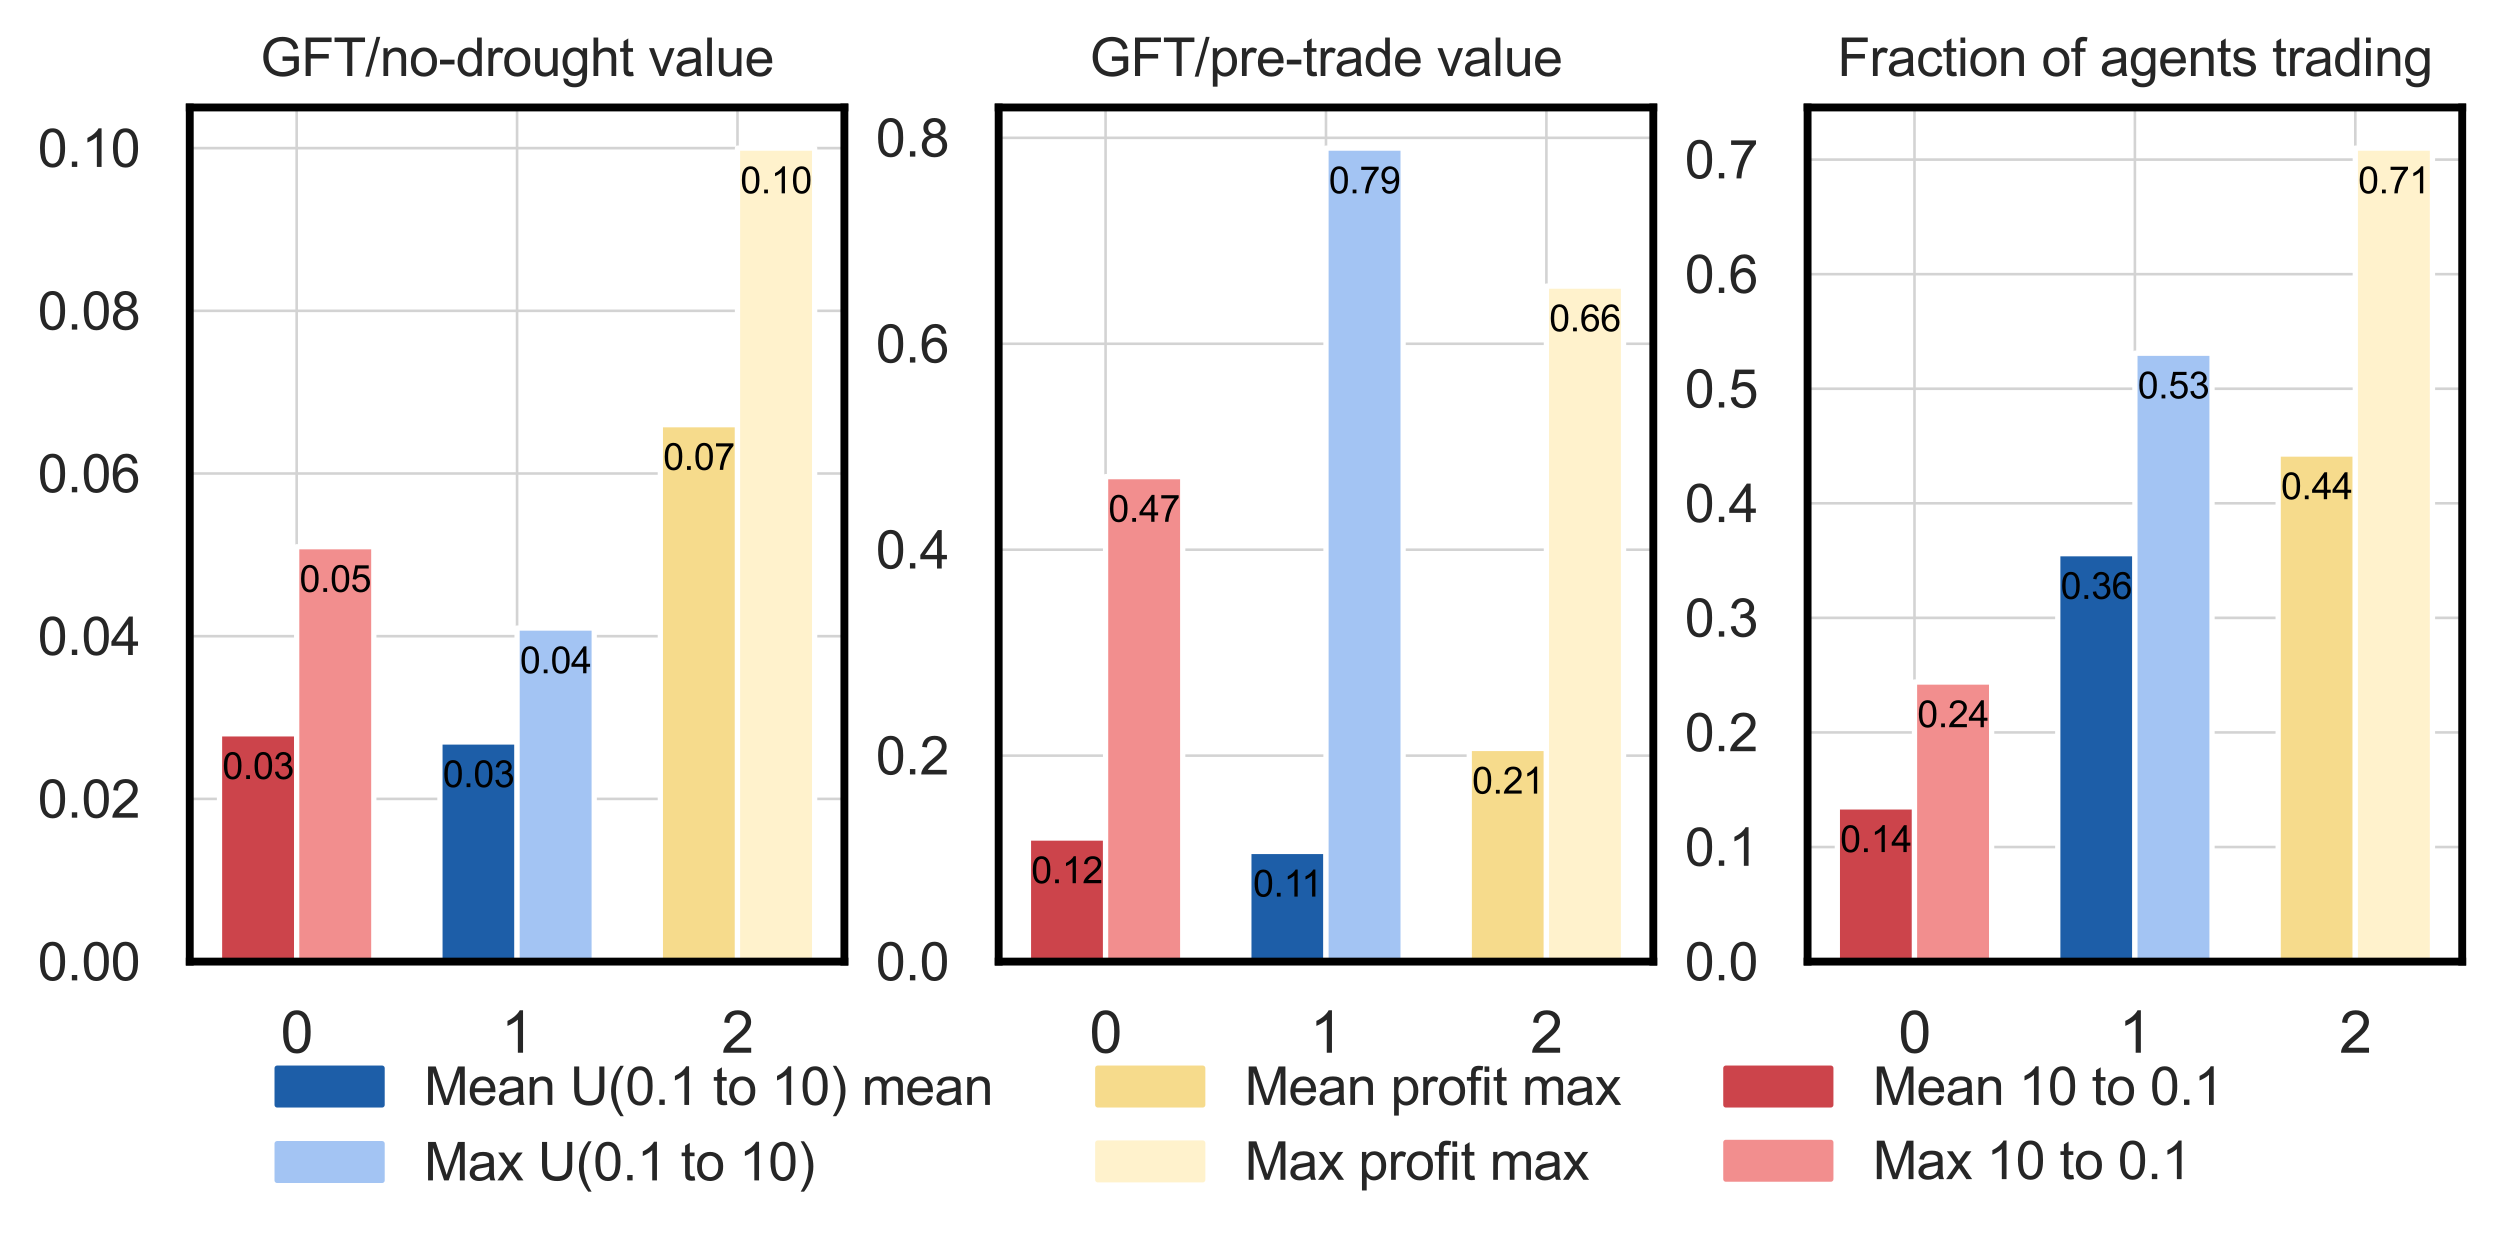 <?xml version="1.0" encoding="utf-8" standalone="no"?>
<!DOCTYPE svg PUBLIC "-//W3C//DTD SVG 1.1//EN"
  "http://www.w3.org/Graphics/SVG/1.1/DTD/svg11.dtd">
<svg xmlns:xlink="http://www.w3.org/1999/xlink" width="476.4pt" height="238.24pt" viewBox="0 0 476.4 238.24" xmlns="http://www.w3.org/2000/svg" version="1.1">
 <defs>
  <style type="text/css">*{stroke-linejoin: round; stroke-linecap: butt}</style>
 </defs>
 <g id="figure_1">
  <g id="patch_1">
   <path d="M 0 238.24 
L 476.4 238.24 
L 476.4 -0 
L 0 -0 
z
" style="fill: #ffffff"/>
  </g>
  <g id="axes_1">
   <g id="patch_2">
    <path d="M 36.161 183.24 
L 160.907 183.24 
L 160.907 20.48 
L 36.161 20.48 
z
" style="fill: #ffffff"/>
   </g>
   <g id="matplotlib.axis_1">
    <g id="xtick_1">
     <g id="line2d_1">
      <path d="M 56.532 183.24 
L 56.532 20.48 
" clip-path="url(#p76e7c0022a)" style="fill: none; stroke: #d3d3d3; stroke-width: 0.5; stroke-linecap: round"/>
     </g>
     <g id="text_1">
      <!-- 0 -->
      <g style="fill: #262626" transform="translate(53.473 200.613) scale(0.11 -0.11)">
       <defs>
        <path id="ArialMT-30" d="M 266 2259 
Q 266 3072 433 3567 
Q 600 4063 929 4331 
Q 1259 4600 1759 4600 
Q 2128 4600 2406 4451 
Q 2684 4303 2865 4023 
Q 3047 3744 3150 3342 
Q 3253 2941 3253 2259 
Q 3253 1453 3087 958 
Q 2922 463 2592 192 
Q 2263 -78 1759 -78 
Q 1097 -78 719 397 
Q 266 969 266 2259 
z
M 844 2259 
Q 844 1131 1108 757 
Q 1372 384 1759 384 
Q 2147 384 2411 759 
Q 2675 1134 2675 2259 
Q 2675 3391 2411 3762 
Q 2147 4134 1753 4134 
Q 1366 4134 1134 3806 
Q 844 3388 844 2259 
z
" transform="scale(0.016)"/>
       </defs>
       <use xlink:href="#ArialMT-30"/>
      </g>
     </g>
    </g>
    <g id="xtick_2">
     <g id="line2d_2">
      <path d="M 98.534 183.24 
L 98.534 20.48 
" clip-path="url(#p76e7c0022a)" style="fill: none; stroke: #d3d3d3; stroke-width: 0.5; stroke-linecap: round"/>
     </g>
     <g id="text_2">
      <!-- 1 -->
      <g style="fill: #262626" transform="translate(95.475 200.613) scale(0.11 -0.11)">
       <defs>
        <path id="ArialMT-31" d="M 2384 0 
L 1822 0 
L 1822 3584 
Q 1619 3391 1289 3197 
Q 959 3003 697 2906 
L 697 3450 
Q 1169 3672 1522 3987 
Q 1875 4303 2022 4600 
L 2384 4600 
L 2384 0 
z
" transform="scale(0.016)"/>
       </defs>
       <use xlink:href="#ArialMT-31"/>
      </g>
     </g>
    </g>
    <g id="xtick_3">
     <g id="line2d_3">
      <path d="M 140.536 183.24 
L 140.536 20.48 
" clip-path="url(#p76e7c0022a)" style="fill: none; stroke: #d3d3d3; stroke-width: 0.5; stroke-linecap: round"/>
     </g>
     <g id="text_3">
      <!-- 2 -->
      <g style="fill: #262626" transform="translate(137.477 200.613) scale(0.11 -0.11)">
       <defs>
        <path id="ArialMT-32" d="M 3222 541 
L 3222 0 
L 194 0 
Q 188 203 259 391 
Q 375 700 629 1000 
Q 884 1300 1366 1694 
Q 2113 2306 2375 2664 
Q 2638 3022 2638 3341 
Q 2638 3675 2398 3904 
Q 2159 4134 1775 4134 
Q 1369 4134 1125 3890 
Q 881 3647 878 3216 
L 300 3275 
Q 359 3922 746 4261 
Q 1134 4600 1788 4600 
Q 2447 4600 2831 4234 
Q 3216 3869 3216 3328 
Q 3216 3053 3103 2787 
Q 2991 2522 2730 2228 
Q 2469 1934 1863 1422 
Q 1356 997 1212 845 
Q 1069 694 975 541 
L 3222 541 
z
" transform="scale(0.016)"/>
       </defs>
       <use xlink:href="#ArialMT-32"/>
      </g>
     </g>
    </g>
   </g>
   <g id="matplotlib.axis_2">
    <g id="ytick_1">
     <g id="line2d_4">
      <path d="M 36.161 183.24 
L 160.907 183.24 
" clip-path="url(#p76e7c0022a)" style="fill: none; stroke: #d3d3d3; stroke-width: 0.5; stroke-linecap: round"/>
     </g>
     <g id="text_4">
      <!-- 0.00 -->
      <g style="fill: #262626" transform="translate(7.2 186.819) scale(0.1 -0.1)">
       <defs>
        <path id="ArialMT-2e" d="M 581 0 
L 581 641 
L 1222 641 
L 1222 0 
L 581 0 
z
" transform="scale(0.016)"/>
       </defs>
       <use xlink:href="#ArialMT-30"/>
       <use xlink:href="#ArialMT-2e" x="55.615"/>
       <use xlink:href="#ArialMT-30" x="83.398"/>
       <use xlink:href="#ArialMT-30" x="139.014"/>
      </g>
     </g>
    </g>
    <g id="ytick_2">
     <g id="line2d_5">
      <path d="M 36.161 152.238 
L 160.907 152.238 
" clip-path="url(#p76e7c0022a)" style="fill: none; stroke: #d3d3d3; stroke-width: 0.5; stroke-linecap: round"/>
     </g>
     <g id="text_5">
      <!-- 0.02 -->
      <g style="fill: #262626" transform="translate(7.2 155.817) scale(0.1 -0.1)">
       <use xlink:href="#ArialMT-30"/>
       <use xlink:href="#ArialMT-2e" x="55.615"/>
       <use xlink:href="#ArialMT-30" x="83.398"/>
       <use xlink:href="#ArialMT-32" x="139.014"/>
      </g>
     </g>
    </g>
    <g id="ytick_3">
     <g id="line2d_6">
      <path d="M 36.161 121.236 
L 160.907 121.236 
" clip-path="url(#p76e7c0022a)" style="fill: none; stroke: #d3d3d3; stroke-width: 0.5; stroke-linecap: round"/>
     </g>
     <g id="text_6">
      <!-- 0.04 -->
      <g style="fill: #262626" transform="translate(7.2 124.815) scale(0.1 -0.1)">
       <defs>
        <path id="ArialMT-34" d="M 2069 0 
L 2069 1097 
L 81 1097 
L 81 1613 
L 2172 4581 
L 2631 4581 
L 2631 1613 
L 3250 1613 
L 3250 1097 
L 2631 1097 
L 2631 0 
L 2069 0 
z
M 2069 1613 
L 2069 3678 
L 634 1613 
L 2069 1613 
z
" transform="scale(0.016)"/>
       </defs>
       <use xlink:href="#ArialMT-30"/>
       <use xlink:href="#ArialMT-2e" x="55.615"/>
       <use xlink:href="#ArialMT-30" x="83.398"/>
       <use xlink:href="#ArialMT-34" x="139.014"/>
      </g>
     </g>
    </g>
    <g id="ytick_4">
     <g id="line2d_7">
      <path d="M 36.161 90.234 
L 160.907 90.234 
" clip-path="url(#p76e7c0022a)" style="fill: none; stroke: #d3d3d3; stroke-width: 0.5; stroke-linecap: round"/>
     </g>
     <g id="text_7">
      <!-- 0.06 -->
      <g style="fill: #262626" transform="translate(7.2 93.813) scale(0.1 -0.1)">
       <defs>
        <path id="ArialMT-36" d="M 3184 3459 
L 2625 3416 
Q 2550 3747 2413 3897 
Q 2184 4138 1850 4138 
Q 1581 4138 1378 3988 
Q 1113 3794 959 3422 
Q 806 3050 800 2363 
Q 1003 2672 1297 2822 
Q 1591 2972 1913 2972 
Q 2475 2972 2870 2558 
Q 3266 2144 3266 1488 
Q 3266 1056 3080 686 
Q 2894 316 2569 119 
Q 2244 -78 1831 -78 
Q 1128 -78 684 439 
Q 241 956 241 2144 
Q 241 3472 731 4075 
Q 1159 4600 1884 4600 
Q 2425 4600 2770 4297 
Q 3116 3994 3184 3459 
z
M 888 1484 
Q 888 1194 1011 928 
Q 1134 663 1356 523 
Q 1578 384 1822 384 
Q 2178 384 2434 671 
Q 2691 959 2691 1453 
Q 2691 1928 2437 2201 
Q 2184 2475 1800 2475 
Q 1419 2475 1153 2201 
Q 888 1928 888 1484 
z
" transform="scale(0.016)"/>
       </defs>
       <use xlink:href="#ArialMT-30"/>
       <use xlink:href="#ArialMT-2e" x="55.615"/>
       <use xlink:href="#ArialMT-30" x="83.398"/>
       <use xlink:href="#ArialMT-36" x="139.014"/>
      </g>
     </g>
    </g>
    <g id="ytick_5">
     <g id="line2d_8">
      <path d="M 36.161 59.232 
L 160.907 59.232 
" clip-path="url(#p76e7c0022a)" style="fill: none; stroke: #d3d3d3; stroke-width: 0.5; stroke-linecap: round"/>
     </g>
     <g id="text_8">
      <!-- 0.08 -->
      <g style="fill: #262626" transform="translate(7.2 62.811) scale(0.1 -0.1)">
       <defs>
        <path id="ArialMT-38" d="M 1131 2484 
Q 781 2613 612 2850 
Q 444 3088 444 3419 
Q 444 3919 803 4259 
Q 1163 4600 1759 4600 
Q 2359 4600 2725 4251 
Q 3091 3903 3091 3403 
Q 3091 3084 2923 2848 
Q 2756 2613 2416 2484 
Q 2838 2347 3058 2040 
Q 3278 1734 3278 1309 
Q 3278 722 2862 322 
Q 2447 -78 1769 -78 
Q 1091 -78 675 323 
Q 259 725 259 1325 
Q 259 1772 486 2073 
Q 713 2375 1131 2484 
z
M 1019 3438 
Q 1019 3113 1228 2906 
Q 1438 2700 1772 2700 
Q 2097 2700 2305 2904 
Q 2513 3109 2513 3406 
Q 2513 3716 2298 3927 
Q 2084 4138 1766 4138 
Q 1444 4138 1231 3931 
Q 1019 3725 1019 3438 
z
M 838 1322 
Q 838 1081 952 856 
Q 1066 631 1291 507 
Q 1516 384 1775 384 
Q 2178 384 2440 643 
Q 2703 903 2703 1303 
Q 2703 1709 2433 1975 
Q 2163 2241 1756 2241 
Q 1359 2241 1098 1978 
Q 838 1716 838 1322 
z
" transform="scale(0.016)"/>
       </defs>
       <use xlink:href="#ArialMT-30"/>
       <use xlink:href="#ArialMT-2e" x="55.615"/>
       <use xlink:href="#ArialMT-30" x="83.398"/>
       <use xlink:href="#ArialMT-38" x="139.014"/>
      </g>
     </g>
    </g>
    <g id="ytick_6">
     <g id="line2d_9">
      <path d="M 36.161 28.23 
L 160.907 28.23 
" clip-path="url(#p76e7c0022a)" style="fill: none; stroke: #d3d3d3; stroke-width: 0.5; stroke-linecap: round"/>
     </g>
     <g id="text_9">
      <!-- 0.10 -->
      <g style="fill: #262626" transform="translate(7.2 31.809) scale(0.1 -0.1)">
       <use xlink:href="#ArialMT-30"/>
       <use xlink:href="#ArialMT-2e" x="55.615"/>
       <use xlink:href="#ArialMT-31" x="83.398"/>
       <use xlink:href="#ArialMT-30" x="139.014"/>
      </g>
     </g>
    </g>
   </g>
   <g id="patch_3">
    <path d="M 41.831 183.24 
L 56.532 183.24 
L 56.532 139.837 
L 41.831 139.837 
z
" clip-path="url(#p76e7c0022a)" style="fill: #cc444b; stroke: #ffffff; stroke-linejoin: miter"/>
   </g>
   <g id="patch_4">
    <path d="M 56.532 183.24 
L 71.233 183.24 
L 71.233 104.185 
L 56.532 104.185 
z
" clip-path="url(#p76e7c0022a)" style="fill: #f28e8e; stroke: #ffffff; stroke-linejoin: miter"/>
   </g>
   <g id="patch_5">
    <path d="M 83.833 183.24 
L 98.534 183.24 
L 98.534 141.387 
L 83.833 141.387 
z
" clip-path="url(#p76e7c0022a)" style="fill: #1d5ea8; stroke: #ffffff; stroke-linejoin: miter"/>
   </g>
   <g id="patch_6">
    <path d="M 98.534 183.24 
L 113.235 183.24 
L 113.235 119.686 
L 98.534 119.686 
z
" clip-path="url(#p76e7c0022a)" style="fill: #a3c4f3; stroke: #ffffff; stroke-linejoin: miter"/>
   </g>
   <g id="patch_7">
    <path d="M 125.835 183.24 
L 140.536 183.24 
L 140.536 80.933 
L 125.835 80.933 
z
" clip-path="url(#p76e7c0022a)" style="fill: #f6db8c; stroke: #ffffff; stroke-linejoin: miter"/>
   </g>
   <g id="patch_8">
    <path d="M 140.536 183.24 
L 155.237 183.24 
L 155.237 28.23 
L 140.536 28.23 
z
" clip-path="url(#p76e7c0022a)" style="fill: #fff2cc; stroke: #ffffff; stroke-linejoin: miter"/>
   </g>
   <g id="patch_9">
    <path d="M 36.161 183.24 
L 36.161 20.48 
" style="fill: none; stroke: #000000; stroke-width: 1.5; stroke-linejoin: miter; stroke-linecap: square"/>
   </g>
   <g id="patch_10">
    <path d="M 160.907 183.24 
L 160.907 20.48 
" style="fill: none; stroke: #000000; stroke-width: 1.5; stroke-linejoin: miter; stroke-linecap: square"/>
   </g>
   <g id="patch_11">
    <path d="M 36.161 183.24 
L 160.907 183.24 
" style="fill: none; stroke: #000000; stroke-width: 1.5; stroke-linejoin: miter; stroke-linecap: square"/>
   </g>
   <g id="patch_12">
    <path d="M 36.161 20.48 
L 160.907 20.48 
" style="fill: none; stroke: #000000; stroke-width: 1.5; stroke-linejoin: miter; stroke-linecap: square"/>
   </g>
   <g id="text_10">
    <!-- 0.03 -->
    <g transform="translate(42.37 148.446) scale(0.07 -0.07)">
     <defs>
      <path id="ArialMT-33" d="M 269 1209 
L 831 1284 
Q 928 806 1161 595 
Q 1394 384 1728 384 
Q 2125 384 2398 659 
Q 2672 934 2672 1341 
Q 2672 1728 2419 1979 
Q 2166 2231 1775 2231 
Q 1616 2231 1378 2169 
L 1441 2663 
Q 1497 2656 1531 2656 
Q 1891 2656 2178 2843 
Q 2466 3031 2466 3422 
Q 2466 3731 2256 3934 
Q 2047 4138 1716 4138 
Q 1388 4138 1169 3931 
Q 950 3725 888 3313 
L 325 3413 
Q 428 3978 793 4289 
Q 1159 4600 1703 4600 
Q 2078 4600 2393 4439 
Q 2709 4278 2876 4000 
Q 3044 3722 3044 3409 
Q 3044 3113 2884 2869 
Q 2725 2625 2413 2481 
Q 2819 2388 3044 2092 
Q 3269 1797 3269 1353 
Q 3269 753 2831 336 
Q 2394 -81 1725 -81 
Q 1122 -81 723 278 
Q 325 638 269 1209 
z
" transform="scale(0.016)"/>
     </defs>
     <use xlink:href="#ArialMT-30"/>
     <use xlink:href="#ArialMT-2e" x="55.615"/>
     <use xlink:href="#ArialMT-30" x="83.398"/>
     <use xlink:href="#ArialMT-33" x="139.014"/>
    </g>
   </g>
   <g id="text_11">
    <!-- 0.05 -->
    <g transform="translate(57.071 112.794) scale(0.07 -0.07)">
     <defs>
      <path id="ArialMT-35" d="M 266 1200 
L 856 1250 
Q 922 819 1161 601 
Q 1400 384 1738 384 
Q 2144 384 2425 690 
Q 2706 997 2706 1503 
Q 2706 1984 2436 2262 
Q 2166 2541 1728 2541 
Q 1456 2541 1237 2417 
Q 1019 2294 894 2097 
L 366 2166 
L 809 4519 
L 3088 4519 
L 3088 3981 
L 1259 3981 
L 1013 2750 
Q 1425 3038 1878 3038 
Q 2478 3038 2890 2622 
Q 3303 2206 3303 1553 
Q 3303 931 2941 478 
Q 2500 -78 1738 -78 
Q 1113 -78 717 272 
Q 322 622 266 1200 
z
" transform="scale(0.016)"/>
     </defs>
     <use xlink:href="#ArialMT-30"/>
     <use xlink:href="#ArialMT-2e" x="55.615"/>
     <use xlink:href="#ArialMT-30" x="83.398"/>
     <use xlink:href="#ArialMT-35" x="139.014"/>
    </g>
   </g>
   <g id="text_12">
    <!-- 0.03 -->
    <g transform="translate(84.372 149.996) scale(0.07 -0.07)">
     <use xlink:href="#ArialMT-30"/>
     <use xlink:href="#ArialMT-2e" x="55.615"/>
     <use xlink:href="#ArialMT-30" x="83.398"/>
     <use xlink:href="#ArialMT-33" x="139.014"/>
    </g>
   </g>
   <g id="text_13">
    <!-- 0.04 -->
    <g transform="translate(99.073 128.295) scale(0.07 -0.07)">
     <use xlink:href="#ArialMT-30"/>
     <use xlink:href="#ArialMT-2e" x="55.615"/>
     <use xlink:href="#ArialMT-30" x="83.398"/>
     <use xlink:href="#ArialMT-34" x="139.014"/>
    </g>
   </g>
   <g id="text_14">
    <!-- 0.07 -->
    <g transform="translate(126.374 89.542) scale(0.07 -0.07)">
     <defs>
      <path id="ArialMT-37" d="M 303 3981 
L 303 4522 
L 3269 4522 
L 3269 4084 
Q 2831 3619 2401 2847 
Q 1972 2075 1738 1259 
Q 1569 684 1522 0 
L 944 0 
Q 953 541 1156 1306 
Q 1359 2072 1739 2783 
Q 2119 3494 2547 3981 
L 303 3981 
z
" transform="scale(0.016)"/>
     </defs>
     <use xlink:href="#ArialMT-30"/>
     <use xlink:href="#ArialMT-2e" x="55.615"/>
     <use xlink:href="#ArialMT-30" x="83.398"/>
     <use xlink:href="#ArialMT-37" x="139.014"/>
    </g>
   </g>
   <g id="text_15">
    <!-- 0.10 -->
    <g transform="translate(141.075 36.839) scale(0.07 -0.07)">
     <use xlink:href="#ArialMT-30"/>
     <use xlink:href="#ArialMT-2e" x="55.615"/>
     <use xlink:href="#ArialMT-31" x="83.398"/>
     <use xlink:href="#ArialMT-30" x="139.014"/>
    </g>
   </g>
   <g id="text_16">
    <!-- GFT/no-drought value -->
    <g style="fill: #262626" transform="translate(49.624 14.48) scale(0.1 -0.1)">
     <defs>
      <path id="ArialMT-47" d="M 2638 1797 
L 2638 2334 
L 4578 2338 
L 4578 638 
Q 4131 281 3656 101 
Q 3181 -78 2681 -78 
Q 2006 -78 1454 211 
Q 903 500 622 1047 
Q 341 1594 341 2269 
Q 341 2938 620 3517 
Q 900 4097 1425 4378 
Q 1950 4659 2634 4659 
Q 3131 4659 3532 4498 
Q 3934 4338 4162 4050 
Q 4391 3763 4509 3300 
L 3963 3150 
Q 3859 3500 3706 3700 
Q 3553 3900 3268 4020 
Q 2984 4141 2638 4141 
Q 2222 4141 1919 4014 
Q 1616 3888 1430 3681 
Q 1244 3475 1141 3228 
Q 966 2803 966 2306 
Q 966 1694 1177 1281 
Q 1388 869 1791 669 
Q 2194 469 2647 469 
Q 3041 469 3416 620 
Q 3791 772 3984 944 
L 3984 1797 
L 2638 1797 
z
" transform="scale(0.016)"/>
      <path id="ArialMT-46" d="M 525 0 
L 525 4581 
L 3616 4581 
L 3616 4041 
L 1131 4041 
L 1131 2622 
L 3281 2622 
L 3281 2081 
L 1131 2081 
L 1131 0 
L 525 0 
z
" transform="scale(0.016)"/>
      <path id="ArialMT-54" d="M 1659 0 
L 1659 4041 
L 150 4041 
L 150 4581 
L 3781 4581 
L 3781 4041 
L 2266 4041 
L 2266 0 
L 1659 0 
z
" transform="scale(0.016)"/>
      <path id="ArialMT-2f" d="M 0 -78 
L 1328 4659 
L 1778 4659 
L 453 -78 
L 0 -78 
z
" transform="scale(0.016)"/>
      <path id="ArialMT-6e" d="M 422 0 
L 422 3319 
L 928 3319 
L 928 2847 
Q 1294 3394 1984 3394 
Q 2284 3394 2536 3286 
Q 2788 3178 2913 3003 
Q 3038 2828 3088 2588 
Q 3119 2431 3119 2041 
L 3119 0 
L 2556 0 
L 2556 2019 
Q 2556 2363 2490 2533 
Q 2425 2703 2258 2804 
Q 2091 2906 1866 2906 
Q 1506 2906 1245 2678 
Q 984 2450 984 1813 
L 984 0 
L 422 0 
z
" transform="scale(0.016)"/>
      <path id="ArialMT-6f" d="M 213 1659 
Q 213 2581 725 3025 
Q 1153 3394 1769 3394 
Q 2453 3394 2887 2945 
Q 3322 2497 3322 1706 
Q 3322 1066 3130 698 
Q 2938 331 2570 128 
Q 2203 -75 1769 -75 
Q 1072 -75 642 372 
Q 213 819 213 1659 
z
M 791 1659 
Q 791 1022 1069 705 
Q 1347 388 1769 388 
Q 2188 388 2466 706 
Q 2744 1025 2744 1678 
Q 2744 2294 2464 2611 
Q 2184 2928 1769 2928 
Q 1347 2928 1069 2612 
Q 791 2297 791 1659 
z
" transform="scale(0.016)"/>
      <path id="ArialMT-2d" d="M 203 1375 
L 203 1941 
L 1931 1941 
L 1931 1375 
L 203 1375 
z
" transform="scale(0.016)"/>
      <path id="ArialMT-64" d="M 2575 0 
L 2575 419 
Q 2259 -75 1647 -75 
Q 1250 -75 917 144 
Q 584 363 401 755 
Q 219 1147 219 1656 
Q 219 2153 384 2558 
Q 550 2963 881 3178 
Q 1213 3394 1622 3394 
Q 1922 3394 2156 3267 
Q 2391 3141 2538 2938 
L 2538 4581 
L 3097 4581 
L 3097 0 
L 2575 0 
z
M 797 1656 
Q 797 1019 1065 703 
Q 1334 388 1700 388 
Q 2069 388 2326 689 
Q 2584 991 2584 1609 
Q 2584 2291 2321 2609 
Q 2059 2928 1675 2928 
Q 1300 2928 1048 2622 
Q 797 2316 797 1656 
z
" transform="scale(0.016)"/>
      <path id="ArialMT-72" d="M 416 0 
L 416 3319 
L 922 3319 
L 922 2816 
Q 1116 3169 1280 3281 
Q 1444 3394 1641 3394 
Q 1925 3394 2219 3213 
L 2025 2691 
Q 1819 2813 1613 2813 
Q 1428 2813 1281 2702 
Q 1134 2591 1072 2394 
Q 978 2094 978 1738 
L 978 0 
L 416 0 
z
" transform="scale(0.016)"/>
      <path id="ArialMT-75" d="M 2597 0 
L 2597 488 
Q 2209 -75 1544 -75 
Q 1250 -75 995 37 
Q 741 150 617 320 
Q 494 491 444 738 
Q 409 903 409 1263 
L 409 3319 
L 972 3319 
L 972 1478 
Q 972 1038 1006 884 
Q 1059 663 1231 536 
Q 1403 409 1656 409 
Q 1909 409 2131 539 
Q 2353 669 2445 892 
Q 2538 1116 2538 1541 
L 2538 3319 
L 3100 3319 
L 3100 0 
L 2597 0 
z
" transform="scale(0.016)"/>
      <path id="ArialMT-67" d="M 319 -275 
L 866 -356 
Q 900 -609 1056 -725 
Q 1266 -881 1628 -881 
Q 2019 -881 2231 -725 
Q 2444 -569 2519 -288 
Q 2563 -116 2559 434 
Q 2191 0 1641 0 
Q 956 0 581 494 
Q 206 988 206 1678 
Q 206 2153 378 2554 
Q 550 2956 876 3175 
Q 1203 3394 1644 3394 
Q 2231 3394 2613 2919 
L 2613 3319 
L 3131 3319 
L 3131 450 
Q 3131 -325 2973 -648 
Q 2816 -972 2473 -1159 
Q 2131 -1347 1631 -1347 
Q 1038 -1347 672 -1080 
Q 306 -813 319 -275 
z
M 784 1719 
Q 784 1066 1043 766 
Q 1303 466 1694 466 
Q 2081 466 2343 764 
Q 2606 1063 2606 1700 
Q 2606 2309 2336 2618 
Q 2066 2928 1684 2928 
Q 1309 2928 1046 2623 
Q 784 2319 784 1719 
z
" transform="scale(0.016)"/>
      <path id="ArialMT-68" d="M 422 0 
L 422 4581 
L 984 4581 
L 984 2938 
Q 1378 3394 1978 3394 
Q 2347 3394 2619 3248 
Q 2891 3103 3008 2847 
Q 3125 2591 3125 2103 
L 3125 0 
L 2563 0 
L 2563 2103 
Q 2563 2525 2380 2717 
Q 2197 2909 1863 2909 
Q 1613 2909 1392 2779 
Q 1172 2650 1078 2428 
Q 984 2206 984 1816 
L 984 0 
L 422 0 
z
" transform="scale(0.016)"/>
      <path id="ArialMT-74" d="M 1650 503 
L 1731 6 
Q 1494 -44 1306 -44 
Q 1000 -44 831 53 
Q 663 150 594 308 
Q 525 466 525 972 
L 525 2881 
L 113 2881 
L 113 3319 
L 525 3319 
L 525 4141 
L 1084 4478 
L 1084 3319 
L 1650 3319 
L 1650 2881 
L 1084 2881 
L 1084 941 
Q 1084 700 1114 631 
Q 1144 563 1211 522 
Q 1278 481 1403 481 
Q 1497 481 1650 503 
z
" transform="scale(0.016)"/>
      <path id="ArialMT-20" transform="scale(0.016)"/>
      <path id="ArialMT-76" d="M 1344 0 
L 81 3319 
L 675 3319 
L 1388 1331 
Q 1503 1009 1600 663 
Q 1675 925 1809 1294 
L 2547 3319 
L 3125 3319 
L 1869 0 
L 1344 0 
z
" transform="scale(0.016)"/>
      <path id="ArialMT-61" d="M 2588 409 
Q 2275 144 1986 34 
Q 1697 -75 1366 -75 
Q 819 -75 525 192 
Q 231 459 231 875 
Q 231 1119 342 1320 
Q 453 1522 633 1644 
Q 813 1766 1038 1828 
Q 1203 1872 1538 1913 
Q 2219 1994 2541 2106 
Q 2544 2222 2544 2253 
Q 2544 2597 2384 2738 
Q 2169 2928 1744 2928 
Q 1347 2928 1158 2789 
Q 969 2650 878 2297 
L 328 2372 
Q 403 2725 575 2942 
Q 747 3159 1072 3276 
Q 1397 3394 1825 3394 
Q 2250 3394 2515 3294 
Q 2781 3194 2906 3042 
Q 3031 2891 3081 2659 
Q 3109 2516 3109 2141 
L 3109 1391 
Q 3109 606 3145 398 
Q 3181 191 3288 0 
L 2700 0 
Q 2613 175 2588 409 
z
M 2541 1666 
Q 2234 1541 1622 1453 
Q 1275 1403 1131 1340 
Q 988 1278 909 1158 
Q 831 1038 831 891 
Q 831 666 1001 516 
Q 1172 366 1500 366 
Q 1825 366 2078 508 
Q 2331 650 2450 897 
Q 2541 1088 2541 1459 
L 2541 1666 
z
" transform="scale(0.016)"/>
      <path id="ArialMT-6c" d="M 409 0 
L 409 4581 
L 972 4581 
L 972 0 
L 409 0 
z
" transform="scale(0.016)"/>
      <path id="ArialMT-65" d="M 2694 1069 
L 3275 997 
Q 3138 488 2766 206 
Q 2394 -75 1816 -75 
Q 1088 -75 661 373 
Q 234 822 234 1631 
Q 234 2469 665 2931 
Q 1097 3394 1784 3394 
Q 2450 3394 2872 2941 
Q 3294 2488 3294 1666 
Q 3294 1616 3291 1516 
L 816 1516 
Q 847 969 1125 678 
Q 1403 388 1819 388 
Q 2128 388 2347 550 
Q 2566 713 2694 1069 
z
M 847 1978 
L 2700 1978 
Q 2663 2397 2488 2606 
Q 2219 2931 1791 2931 
Q 1403 2931 1139 2672 
Q 875 2413 847 1978 
z
" transform="scale(0.016)"/>
     </defs>
     <use xlink:href="#ArialMT-47"/>
     <use xlink:href="#ArialMT-46" x="77.783"/>
     <use xlink:href="#ArialMT-54" x="138.867"/>
     <use xlink:href="#ArialMT-2f" x="199.951"/>
     <use xlink:href="#ArialMT-6e" x="227.734"/>
     <use xlink:href="#ArialMT-6f" x="283.35"/>
     <use xlink:href="#ArialMT-2d" x="338.965"/>
     <use xlink:href="#ArialMT-64" x="372.266"/>
     <use xlink:href="#ArialMT-72" x="427.881"/>
     <use xlink:href="#ArialMT-6f" x="461.182"/>
     <use xlink:href="#ArialMT-75" x="516.797"/>
     <use xlink:href="#ArialMT-67" x="572.412"/>
     <use xlink:href="#ArialMT-68" x="628.027"/>
     <use xlink:href="#ArialMT-74" x="683.643"/>
     <use xlink:href="#ArialMT-20" x="711.426"/>
     <use xlink:href="#ArialMT-76" x="739.209"/>
     <use xlink:href="#ArialMT-61" x="789.209"/>
     <use xlink:href="#ArialMT-6c" x="844.824"/>
     <use xlink:href="#ArialMT-75" x="867.041"/>
     <use xlink:href="#ArialMT-65" x="922.656"/>
    </g>
   </g>
  </g>
  <g id="axes_2">
   <g id="patch_13">
    <path d="M 190.307 183.24 
L 315.053 183.24 
L 315.053 20.48 
L 190.307 20.48 
z
" style="fill: #ffffff"/>
   </g>
   <g id="matplotlib.axis_3">
    <g id="xtick_4">
     <g id="line2d_10">
      <path d="M 210.678 183.24 
L 210.678 20.48 
" clip-path="url(#p0b00be5e72)" style="fill: none; stroke: #d3d3d3; stroke-width: 0.5; stroke-linecap: round"/>
     </g>
     <g id="text_17">
      <!-- 0 -->
      <g style="fill: #262626" transform="translate(207.62 200.613) scale(0.11 -0.11)">
       <use xlink:href="#ArialMT-30"/>
      </g>
     </g>
    </g>
    <g id="xtick_5">
     <g id="line2d_11">
      <path d="M 252.68 183.24 
L 252.68 20.48 
" clip-path="url(#p0b00be5e72)" style="fill: none; stroke: #d3d3d3; stroke-width: 0.5; stroke-linecap: round"/>
     </g>
     <g id="text_18">
      <!-- 1 -->
      <g style="fill: #262626" transform="translate(249.622 200.613) scale(0.11 -0.11)">
       <use xlink:href="#ArialMT-31"/>
      </g>
     </g>
    </g>
    <g id="xtick_6">
     <g id="line2d_12">
      <path d="M 294.682 183.24 
L 294.682 20.48 
" clip-path="url(#p0b00be5e72)" style="fill: none; stroke: #d3d3d3; stroke-width: 0.5; stroke-linecap: round"/>
     </g>
     <g id="text_19">
      <!-- 2 -->
      <g style="fill: #262626" transform="translate(291.624 200.613) scale(0.11 -0.11)">
       <use xlink:href="#ArialMT-32"/>
      </g>
     </g>
    </g>
   </g>
   <g id="matplotlib.axis_4">
    <g id="ytick_7">
     <g id="line2d_13">
      <path d="M 190.307 183.24 
L 315.053 183.24 
" clip-path="url(#p0b00be5e72)" style="fill: none; stroke: #d3d3d3; stroke-width: 0.5; stroke-linecap: round"/>
     </g>
     <g id="text_20">
      <!-- 0.0 -->
      <g style="fill: #262626" transform="translate(166.907 186.819) scale(0.1 -0.1)">
       <use xlink:href="#ArialMT-30"/>
       <use xlink:href="#ArialMT-2e" x="55.615"/>
       <use xlink:href="#ArialMT-30" x="83.398"/>
      </g>
     </g>
    </g>
    <g id="ytick_8">
     <g id="line2d_14">
      <path d="M 190.307 143.997 
L 315.053 143.997 
" clip-path="url(#p0b00be5e72)" style="fill: none; stroke: #d3d3d3; stroke-width: 0.5; stroke-linecap: round"/>
     </g>
     <g id="text_21">
      <!-- 0.2 -->
      <g style="fill: #262626" transform="translate(166.907 147.576) scale(0.1 -0.1)">
       <use xlink:href="#ArialMT-30"/>
       <use xlink:href="#ArialMT-2e" x="55.615"/>
       <use xlink:href="#ArialMT-32" x="83.398"/>
      </g>
     </g>
    </g>
    <g id="ytick_9">
     <g id="line2d_15">
      <path d="M 190.307 104.754 
L 315.053 104.754 
" clip-path="url(#p0b00be5e72)" style="fill: none; stroke: #d3d3d3; stroke-width: 0.5; stroke-linecap: round"/>
     </g>
     <g id="text_22">
      <!-- 0.4 -->
      <g style="fill: #262626" transform="translate(166.907 108.333) scale(0.1 -0.1)">
       <use xlink:href="#ArialMT-30"/>
       <use xlink:href="#ArialMT-2e" x="55.615"/>
       <use xlink:href="#ArialMT-34" x="83.398"/>
      </g>
     </g>
    </g>
    <g id="ytick_10">
     <g id="line2d_16">
      <path d="M 190.307 65.511 
L 315.053 65.511 
" clip-path="url(#p0b00be5e72)" style="fill: none; stroke: #d3d3d3; stroke-width: 0.5; stroke-linecap: round"/>
     </g>
     <g id="text_23">
      <!-- 0.6 -->
      <g style="fill: #262626" transform="translate(166.907 69.09) scale(0.1 -0.1)">
       <use xlink:href="#ArialMT-30"/>
       <use xlink:href="#ArialMT-2e" x="55.615"/>
       <use xlink:href="#ArialMT-36" x="83.398"/>
      </g>
     </g>
    </g>
    <g id="ytick_11">
     <g id="line2d_17">
      <path d="M 190.307 26.268 
L 315.053 26.268 
" clip-path="url(#p0b00be5e72)" style="fill: none; stroke: #d3d3d3; stroke-width: 0.5; stroke-linecap: round"/>
     </g>
     <g id="text_24">
      <!-- 0.8 -->
      <g style="fill: #262626" transform="translate(166.907 29.847) scale(0.1 -0.1)">
       <use xlink:href="#ArialMT-30"/>
       <use xlink:href="#ArialMT-2e" x="55.615"/>
       <use xlink:href="#ArialMT-38" x="83.398"/>
      </g>
     </g>
    </g>
   </g>
   <g id="patch_14">
    <path d="M 195.978 183.24 
L 210.678 183.24 
L 210.678 159.694 
L 195.978 159.694 
z
" clip-path="url(#p0b00be5e72)" style="fill: #cc444b; stroke: #ffffff; stroke-linejoin: miter"/>
   </g>
   <g id="patch_15">
    <path d="M 210.678 183.24 
L 225.379 183.24 
L 225.379 90.823 
L 210.678 90.823 
z
" clip-path="url(#p0b00be5e72)" style="fill: #f28e8e; stroke: #ffffff; stroke-linejoin: miter"/>
   </g>
   <g id="patch_16">
    <path d="M 237.98 183.24 
L 252.68 183.24 
L 252.68 162.245 
L 237.98 162.245 
z
" clip-path="url(#p0b00be5e72)" style="fill: #1d5ea8; stroke: #ffffff; stroke-linejoin: miter"/>
   </g>
   <g id="patch_17">
    <path d="M 252.68 183.24 
L 267.381 183.24 
L 267.381 28.23 
L 252.68 28.23 
z
" clip-path="url(#p0b00be5e72)" style="fill: #a3c4f3; stroke: #ffffff; stroke-linejoin: miter"/>
   </g>
   <g id="patch_18">
    <path d="M 279.982 183.24 
L 294.682 183.24 
L 294.682 142.623 
L 279.982 142.623 
z
" clip-path="url(#p0b00be5e72)" style="fill: #f6db8c; stroke: #ffffff; stroke-linejoin: miter"/>
   </g>
   <g id="patch_19">
    <path d="M 294.682 183.24 
L 309.383 183.24 
L 309.383 54.523 
L 294.682 54.523 
z
" clip-path="url(#p0b00be5e72)" style="fill: #fff2cc; stroke: #ffffff; stroke-linejoin: miter"/>
   </g>
   <g id="patch_20">
    <path d="M 190.307 183.24 
L 190.307 20.48 
" style="fill: none; stroke: #000000; stroke-width: 1.5; stroke-linejoin: miter; stroke-linecap: square"/>
   </g>
   <g id="patch_21">
    <path d="M 315.053 183.24 
L 315.053 20.48 
" style="fill: none; stroke: #000000; stroke-width: 1.5; stroke-linejoin: miter; stroke-linecap: square"/>
   </g>
   <g id="patch_22">
    <path d="M 190.307 183.24 
L 315.053 183.24 
" style="fill: none; stroke: #000000; stroke-width: 1.5; stroke-linejoin: miter; stroke-linecap: square"/>
   </g>
   <g id="patch_23">
    <path d="M 190.307 20.48 
L 315.053 20.48 
" style="fill: none; stroke: #000000; stroke-width: 1.5; stroke-linejoin: miter; stroke-linecap: square"/>
   </g>
   <g id="text_25">
    <!-- 0.12 -->
    <g transform="translate(196.517 168.303) scale(0.07 -0.07)">
     <use xlink:href="#ArialMT-30"/>
     <use xlink:href="#ArialMT-2e" x="55.615"/>
     <use xlink:href="#ArialMT-31" x="83.398"/>
     <use xlink:href="#ArialMT-32" x="139.014"/>
    </g>
   </g>
   <g id="text_26">
    <!-- 0.47 -->
    <g transform="translate(211.217 99.431) scale(0.07 -0.07)">
     <use xlink:href="#ArialMT-30"/>
     <use xlink:href="#ArialMT-2e" x="55.615"/>
     <use xlink:href="#ArialMT-34" x="83.398"/>
     <use xlink:href="#ArialMT-37" x="139.014"/>
    </g>
   </g>
   <g id="text_27">
    <!-- 0.11 -->
    <g transform="translate(238.777 170.853) scale(0.07 -0.07)">
     <use xlink:href="#ArialMT-30"/>
     <use xlink:href="#ArialMT-2e" x="55.615"/>
     <use xlink:href="#ArialMT-31" x="83.398"/>
     <use xlink:href="#ArialMT-31" x="131.639"/>
    </g>
   </g>
   <g id="text_28">
    <!-- 0.79 -->
    <g transform="translate(253.219 36.839) scale(0.07 -0.07)">
     <defs>
      <path id="ArialMT-39" d="M 350 1059 
L 891 1109 
Q 959 728 1153 556 
Q 1347 384 1650 384 
Q 1909 384 2104 503 
Q 2300 622 2425 820 
Q 2550 1019 2634 1356 
Q 2719 1694 2719 2044 
Q 2719 2081 2716 2156 
Q 2547 1888 2255 1720 
Q 1963 1553 1622 1553 
Q 1053 1553 659 1965 
Q 266 2378 266 3053 
Q 266 3750 677 4175 
Q 1088 4600 1706 4600 
Q 2153 4600 2523 4359 
Q 2894 4119 3086 3673 
Q 3278 3228 3278 2384 
Q 3278 1506 3087 986 
Q 2897 466 2520 194 
Q 2144 -78 1638 -78 
Q 1100 -78 759 220 
Q 419 519 350 1059 
z
M 2653 3081 
Q 2653 3566 2395 3850 
Q 2138 4134 1775 4134 
Q 1400 4134 1122 3828 
Q 844 3522 844 3034 
Q 844 2597 1108 2323 
Q 1372 2050 1759 2050 
Q 2150 2050 2401 2323 
Q 2653 2597 2653 3081 
z
" transform="scale(0.016)"/>
     </defs>
     <use xlink:href="#ArialMT-30"/>
     <use xlink:href="#ArialMT-2e" x="55.615"/>
     <use xlink:href="#ArialMT-37" x="83.398"/>
     <use xlink:href="#ArialMT-39" x="139.014"/>
    </g>
   </g>
   <g id="text_29">
    <!-- 0.21 -->
    <g transform="translate(280.521 151.232) scale(0.07 -0.07)">
     <use xlink:href="#ArialMT-30"/>
     <use xlink:href="#ArialMT-2e" x="55.615"/>
     <use xlink:href="#ArialMT-32" x="83.398"/>
     <use xlink:href="#ArialMT-31" x="139.014"/>
    </g>
   </g>
   <g id="text_30">
    <!-- 0.66 -->
    <g transform="translate(295.221 63.132) scale(0.07 -0.07)">
     <use xlink:href="#ArialMT-30"/>
     <use xlink:href="#ArialMT-2e" x="55.615"/>
     <use xlink:href="#ArialMT-36" x="83.398"/>
     <use xlink:href="#ArialMT-36" x="139.014"/>
    </g>
   </g>
   <g id="text_31">
    <!-- GFT/pre-trade value -->
    <g style="fill: #262626" transform="translate(207.667 14.48) scale(0.1 -0.1)">
     <defs>
      <path id="ArialMT-70" d="M 422 -1272 
L 422 3319 
L 934 3319 
L 934 2888 
Q 1116 3141 1344 3267 
Q 1572 3394 1897 3394 
Q 2322 3394 2647 3175 
Q 2972 2956 3137 2557 
Q 3303 2159 3303 1684 
Q 3303 1175 3120 767 
Q 2938 359 2589 142 
Q 2241 -75 1856 -75 
Q 1575 -75 1351 44 
Q 1128 163 984 344 
L 984 -1272 
L 422 -1272 
z
M 931 1641 
Q 931 1000 1190 694 
Q 1450 388 1819 388 
Q 2194 388 2461 705 
Q 2728 1022 2728 1688 
Q 2728 2322 2467 2637 
Q 2206 2953 1844 2953 
Q 1484 2953 1207 2617 
Q 931 2281 931 1641 
z
" transform="scale(0.016)"/>
     </defs>
     <use xlink:href="#ArialMT-47"/>
     <use xlink:href="#ArialMT-46" x="77.783"/>
     <use xlink:href="#ArialMT-54" x="138.867"/>
     <use xlink:href="#ArialMT-2f" x="199.951"/>
     <use xlink:href="#ArialMT-70" x="227.734"/>
     <use xlink:href="#ArialMT-72" x="283.35"/>
     <use xlink:href="#ArialMT-65" x="316.65"/>
     <use xlink:href="#ArialMT-2d" x="372.266"/>
     <use xlink:href="#ArialMT-74" x="405.566"/>
     <use xlink:href="#ArialMT-72" x="433.35"/>
     <use xlink:href="#ArialMT-61" x="466.65"/>
     <use xlink:href="#ArialMT-64" x="522.266"/>
     <use xlink:href="#ArialMT-65" x="577.881"/>
     <use xlink:href="#ArialMT-20" x="633.496"/>
     <use xlink:href="#ArialMT-76" x="661.279"/>
     <use xlink:href="#ArialMT-61" x="711.279"/>
     <use xlink:href="#ArialMT-6c" x="766.895"/>
     <use xlink:href="#ArialMT-75" x="789.111"/>
     <use xlink:href="#ArialMT-65" x="844.727"/>
    </g>
   </g>
  </g>
  <g id="axes_3">
   <g id="patch_24">
    <path d="M 344.454 183.24 
L 469.2 183.24 
L 469.2 20.48 
L 344.454 20.48 
z
" style="fill: #ffffff"/>
   </g>
   <g id="matplotlib.axis_5">
    <g id="xtick_7">
     <g id="line2d_18">
      <path d="M 364.825 183.24 
L 364.825 20.48 
" clip-path="url(#p955563ad0d)" style="fill: none; stroke: #d3d3d3; stroke-width: 0.5; stroke-linecap: round"/>
     </g>
     <g id="text_32">
      <!-- 0 -->
      <g style="fill: #262626" transform="translate(361.766 200.613) scale(0.11 -0.11)">
       <use xlink:href="#ArialMT-30"/>
      </g>
     </g>
    </g>
    <g id="xtick_8">
     <g id="line2d_19">
      <path d="M 406.827 183.24 
L 406.827 20.48 
" clip-path="url(#p955563ad0d)" style="fill: none; stroke: #d3d3d3; stroke-width: 0.5; stroke-linecap: round"/>
     </g>
     <g id="text_33">
      <!-- 1 -->
      <g style="fill: #262626" transform="translate(403.768 200.613) scale(0.11 -0.11)">
       <use xlink:href="#ArialMT-31"/>
      </g>
     </g>
    </g>
    <g id="xtick_9">
     <g id="line2d_20">
      <path d="M 448.829 183.24 
L 448.829 20.48 
" clip-path="url(#p955563ad0d)" style="fill: none; stroke: #d3d3d3; stroke-width: 0.5; stroke-linecap: round"/>
     </g>
     <g id="text_34">
      <!-- 2 -->
      <g style="fill: #262626" transform="translate(445.77 200.613) scale(0.11 -0.11)">
       <use xlink:href="#ArialMT-32"/>
      </g>
     </g>
    </g>
   </g>
   <g id="matplotlib.axis_6">
    <g id="ytick_12">
     <g id="line2d_21">
      <path d="M 344.454 183.24 
L 469.2 183.24 
" clip-path="url(#p955563ad0d)" style="fill: none; stroke: #d3d3d3; stroke-width: 0.5; stroke-linecap: round"/>
     </g>
     <g id="text_35">
      <!-- 0.0 -->
      <g style="fill: #262626" transform="translate(321.054 186.819) scale(0.1 -0.1)">
       <use xlink:href="#ArialMT-30"/>
       <use xlink:href="#ArialMT-2e" x="55.615"/>
       <use xlink:href="#ArialMT-30" x="83.398"/>
      </g>
     </g>
    </g>
    <g id="ytick_13">
     <g id="line2d_22">
      <path d="M 344.454 161.407 
L 469.2 161.407 
" clip-path="url(#p955563ad0d)" style="fill: none; stroke: #d3d3d3; stroke-width: 0.5; stroke-linecap: round"/>
     </g>
     <g id="text_36">
      <!-- 0.1 -->
      <g style="fill: #262626" transform="translate(321.054 164.986) scale(0.1 -0.1)">
       <use xlink:href="#ArialMT-30"/>
       <use xlink:href="#ArialMT-2e" x="55.615"/>
       <use xlink:href="#ArialMT-31" x="83.398"/>
      </g>
     </g>
    </g>
    <g id="ytick_14">
     <g id="line2d_23">
      <path d="M 344.454 139.575 
L 469.2 139.575 
" clip-path="url(#p955563ad0d)" style="fill: none; stroke: #d3d3d3; stroke-width: 0.5; stroke-linecap: round"/>
     </g>
     <g id="text_37">
      <!-- 0.2 -->
      <g style="fill: #262626" transform="translate(321.054 143.154) scale(0.1 -0.1)">
       <use xlink:href="#ArialMT-30"/>
       <use xlink:href="#ArialMT-2e" x="55.615"/>
       <use xlink:href="#ArialMT-32" x="83.398"/>
      </g>
     </g>
    </g>
    <g id="ytick_15">
     <g id="line2d_24">
      <path d="M 344.454 117.743 
L 469.2 117.743 
" clip-path="url(#p955563ad0d)" style="fill: none; stroke: #d3d3d3; stroke-width: 0.5; stroke-linecap: round"/>
     </g>
     <g id="text_38">
      <!-- 0.3 -->
      <g style="fill: #262626" transform="translate(321.054 121.322) scale(0.1 -0.1)">
       <use xlink:href="#ArialMT-30"/>
       <use xlink:href="#ArialMT-2e" x="55.615"/>
       <use xlink:href="#ArialMT-33" x="83.398"/>
      </g>
     </g>
    </g>
    <g id="ytick_16">
     <g id="line2d_25">
      <path d="M 344.454 95.91 
L 469.2 95.91 
" clip-path="url(#p955563ad0d)" style="fill: none; stroke: #d3d3d3; stroke-width: 0.5; stroke-linecap: round"/>
     </g>
     <g id="text_39">
      <!-- 0.4 -->
      <g style="fill: #262626" transform="translate(321.054 99.489) scale(0.1 -0.1)">
       <use xlink:href="#ArialMT-30"/>
       <use xlink:href="#ArialMT-2e" x="55.615"/>
       <use xlink:href="#ArialMT-34" x="83.398"/>
      </g>
     </g>
    </g>
    <g id="ytick_17">
     <g id="line2d_26">
      <path d="M 344.454 74.078 
L 469.2 74.078 
" clip-path="url(#p955563ad0d)" style="fill: none; stroke: #d3d3d3; stroke-width: 0.5; stroke-linecap: round"/>
     </g>
     <g id="text_40">
      <!-- 0.5 -->
      <g style="fill: #262626" transform="translate(321.054 77.657) scale(0.1 -0.1)">
       <use xlink:href="#ArialMT-30"/>
       <use xlink:href="#ArialMT-2e" x="55.615"/>
       <use xlink:href="#ArialMT-35" x="83.398"/>
      </g>
     </g>
    </g>
    <g id="ytick_18">
     <g id="line2d_27">
      <path d="M 344.454 52.246 
L 469.2 52.246 
" clip-path="url(#p955563ad0d)" style="fill: none; stroke: #d3d3d3; stroke-width: 0.5; stroke-linecap: round"/>
     </g>
     <g id="text_41">
      <!-- 0.6 -->
      <g style="fill: #262626" transform="translate(321.054 55.825) scale(0.1 -0.1)">
       <use xlink:href="#ArialMT-30"/>
       <use xlink:href="#ArialMT-2e" x="55.615"/>
       <use xlink:href="#ArialMT-36" x="83.398"/>
      </g>
     </g>
    </g>
    <g id="ytick_19">
     <g id="line2d_28">
      <path d="M 344.454 30.413 
L 469.2 30.413 
" clip-path="url(#p955563ad0d)" style="fill: none; stroke: #d3d3d3; stroke-width: 0.5; stroke-linecap: round"/>
     </g>
     <g id="text_42">
      <!-- 0.7 -->
      <g style="fill: #262626" transform="translate(321.054 33.992) scale(0.1 -0.1)">
       <use xlink:href="#ArialMT-30"/>
       <use xlink:href="#ArialMT-2e" x="55.615"/>
       <use xlink:href="#ArialMT-37" x="83.398"/>
      </g>
     </g>
    </g>
   </g>
   <g id="patch_25">
    <path d="M 350.124 183.24 
L 364.825 183.24 
L 364.825 153.766 
L 350.124 153.766 
z
" clip-path="url(#p955563ad0d)" style="fill: #cc444b; stroke: #ffffff; stroke-linejoin: miter"/>
   </g>
   <g id="patch_26">
    <path d="M 364.825 183.24 
L 379.525 183.24 
L 379.525 129.969 
L 364.825 129.969 
z
" clip-path="url(#p955563ad0d)" style="fill: #f28e8e; stroke: #ffffff; stroke-linejoin: miter"/>
   </g>
   <g id="patch_27">
    <path d="M 392.126 183.24 
L 406.827 183.24 
L 406.827 105.517 
L 392.126 105.517 
z
" clip-path="url(#p955563ad0d)" style="fill: #1d5ea8; stroke: #ffffff; stroke-linejoin: miter"/>
   </g>
   <g id="patch_28">
    <path d="M 406.827 183.24 
L 421.527 183.24 
L 421.527 67.31 
L 406.827 67.31 
z
" clip-path="url(#p955563ad0d)" style="fill: #a3c4f3; stroke: #ffffff; stroke-linejoin: miter"/>
   </g>
   <g id="patch_29">
    <path d="M 434.128 183.24 
L 448.829 183.24 
L 448.829 86.522 
L 434.128 86.522 
z
" clip-path="url(#p955563ad0d)" style="fill: #f6db8c; stroke: #ffffff; stroke-linejoin: miter"/>
   </g>
   <g id="patch_30">
    <path d="M 448.829 183.24 
L 463.529 183.24 
L 463.529 28.23 
L 448.829 28.23 
z
" clip-path="url(#p955563ad0d)" style="fill: #fff2cc; stroke: #ffffff; stroke-linejoin: miter"/>
   </g>
   <g id="patch_31">
    <path d="M 344.454 183.24 
L 344.454 20.48 
" style="fill: none; stroke: #000000; stroke-width: 1.5; stroke-linejoin: miter; stroke-linecap: square"/>
   </g>
   <g id="patch_32">
    <path d="M 469.2 183.24 
L 469.2 20.48 
" style="fill: none; stroke: #000000; stroke-width: 1.5; stroke-linejoin: miter; stroke-linecap: square"/>
   </g>
   <g id="patch_33">
    <path d="M 344.454 183.24 
L 469.2 183.24 
" style="fill: none; stroke: #000000; stroke-width: 1.5; stroke-linejoin: miter; stroke-linecap: square"/>
   </g>
   <g id="patch_34">
    <path d="M 344.454 20.48 
L 469.2 20.48 
" style="fill: none; stroke: #000000; stroke-width: 1.5; stroke-linejoin: miter; stroke-linecap: square"/>
   </g>
   <g id="text_43">
    <!-- 0.14 -->
    <g transform="translate(350.663 162.375) scale(0.07 -0.07)">
     <use xlink:href="#ArialMT-30"/>
     <use xlink:href="#ArialMT-2e" x="55.615"/>
     <use xlink:href="#ArialMT-31" x="83.398"/>
     <use xlink:href="#ArialMT-34" x="139.014"/>
    </g>
   </g>
   <g id="text_44">
    <!-- 0.24 -->
    <g transform="translate(365.364 138.578) scale(0.07 -0.07)">
     <use xlink:href="#ArialMT-30"/>
     <use xlink:href="#ArialMT-2e" x="55.615"/>
     <use xlink:href="#ArialMT-32" x="83.398"/>
     <use xlink:href="#ArialMT-34" x="139.014"/>
    </g>
   </g>
   <g id="text_45">
    <!-- 0.36 -->
    <g transform="translate(392.665 114.125) scale(0.07 -0.07)">
     <use xlink:href="#ArialMT-30"/>
     <use xlink:href="#ArialMT-2e" x="55.615"/>
     <use xlink:href="#ArialMT-33" x="83.398"/>
     <use xlink:href="#ArialMT-36" x="139.014"/>
    </g>
   </g>
   <g id="text_46">
    <!-- 0.53 -->
    <g transform="translate(407.366 75.919) scale(0.07 -0.07)">
     <use xlink:href="#ArialMT-30"/>
     <use xlink:href="#ArialMT-2e" x="55.615"/>
     <use xlink:href="#ArialMT-35" x="83.398"/>
     <use xlink:href="#ArialMT-33" x="139.014"/>
    </g>
   </g>
   <g id="text_47">
    <!-- 0.44 -->
    <g transform="translate(434.667 95.131) scale(0.07 -0.07)">
     <use xlink:href="#ArialMT-30"/>
     <use xlink:href="#ArialMT-2e" x="55.615"/>
     <use xlink:href="#ArialMT-34" x="83.398"/>
     <use xlink:href="#ArialMT-34" x="139.014"/>
    </g>
   </g>
   <g id="text_48">
    <!-- 0.71 -->
    <g transform="translate(449.368 36.839) scale(0.07 -0.07)">
     <use xlink:href="#ArialMT-30"/>
     <use xlink:href="#ArialMT-2e" x="55.615"/>
     <use xlink:href="#ArialMT-37" x="83.398"/>
     <use xlink:href="#ArialMT-31" x="139.014"/>
    </g>
   </g>
   <g id="text_49">
    <!-- Fraction of agents trading -->
    <g style="fill: #262626" transform="translate(350.132 14.48) scale(0.1 -0.1)">
     <defs>
      <path id="ArialMT-63" d="M 2588 1216 
L 3141 1144 
Q 3050 572 2676 248 
Q 2303 -75 1759 -75 
Q 1078 -75 664 370 
Q 250 816 250 1647 
Q 250 2184 428 2587 
Q 606 2991 970 3192 
Q 1334 3394 1763 3394 
Q 2303 3394 2647 3120 
Q 2991 2847 3088 2344 
L 2541 2259 
Q 2463 2594 2264 2762 
Q 2066 2931 1784 2931 
Q 1359 2931 1093 2626 
Q 828 2322 828 1663 
Q 828 994 1084 691 
Q 1341 388 1753 388 
Q 2084 388 2306 591 
Q 2528 794 2588 1216 
z
" transform="scale(0.016)"/>
      <path id="ArialMT-69" d="M 425 3934 
L 425 4581 
L 988 4581 
L 988 3934 
L 425 3934 
z
M 425 0 
L 425 3319 
L 988 3319 
L 988 0 
L 425 0 
z
" transform="scale(0.016)"/>
      <path id="ArialMT-66" d="M 556 0 
L 556 2881 
L 59 2881 
L 59 3319 
L 556 3319 
L 556 3672 
Q 556 4006 616 4169 
Q 697 4388 901 4523 
Q 1106 4659 1475 4659 
Q 1713 4659 2000 4603 
L 1916 4113 
Q 1741 4144 1584 4144 
Q 1328 4144 1222 4034 
Q 1116 3925 1116 3625 
L 1116 3319 
L 1763 3319 
L 1763 2881 
L 1116 2881 
L 1116 0 
L 556 0 
z
" transform="scale(0.016)"/>
      <path id="ArialMT-73" d="M 197 991 
L 753 1078 
Q 800 744 1014 566 
Q 1228 388 1613 388 
Q 2000 388 2187 545 
Q 2375 703 2375 916 
Q 2375 1106 2209 1216 
Q 2094 1291 1634 1406 
Q 1016 1563 777 1677 
Q 538 1791 414 1992 
Q 291 2194 291 2438 
Q 291 2659 392 2848 
Q 494 3038 669 3163 
Q 800 3259 1026 3326 
Q 1253 3394 1513 3394 
Q 1903 3394 2198 3281 
Q 2494 3169 2634 2976 
Q 2775 2784 2828 2463 
L 2278 2388 
Q 2241 2644 2061 2787 
Q 1881 2931 1553 2931 
Q 1166 2931 1000 2803 
Q 834 2675 834 2503 
Q 834 2394 903 2306 
Q 972 2216 1119 2156 
Q 1203 2125 1616 2013 
Q 2213 1853 2448 1751 
Q 2684 1650 2818 1456 
Q 2953 1263 2953 975 
Q 2953 694 2789 445 
Q 2625 197 2315 61 
Q 2006 -75 1616 -75 
Q 969 -75 630 194 
Q 291 463 197 991 
z
" transform="scale(0.016)"/>
     </defs>
     <use xlink:href="#ArialMT-46"/>
     <use xlink:href="#ArialMT-72" x="61.084"/>
     <use xlink:href="#ArialMT-61" x="94.385"/>
     <use xlink:href="#ArialMT-63" x="150"/>
     <use xlink:href="#ArialMT-74" x="200"/>
     <use xlink:href="#ArialMT-69" x="227.783"/>
     <use xlink:href="#ArialMT-6f" x="250"/>
     <use xlink:href="#ArialMT-6e" x="305.615"/>
     <use xlink:href="#ArialMT-20" x="361.23"/>
     <use xlink:href="#ArialMT-6f" x="389.014"/>
     <use xlink:href="#ArialMT-66" x="444.629"/>
     <use xlink:href="#ArialMT-20" x="472.412"/>
     <use xlink:href="#ArialMT-61" x="500.195"/>
     <use xlink:href="#ArialMT-67" x="555.811"/>
     <use xlink:href="#ArialMT-65" x="611.426"/>
     <use xlink:href="#ArialMT-6e" x="667.041"/>
     <use xlink:href="#ArialMT-74" x="722.656"/>
     <use xlink:href="#ArialMT-73" x="750.439"/>
     <use xlink:href="#ArialMT-20" x="800.439"/>
     <use xlink:href="#ArialMT-74" x="828.223"/>
     <use xlink:href="#ArialMT-72" x="856.006"/>
     <use xlink:href="#ArialMT-61" x="889.307"/>
     <use xlink:href="#ArialMT-64" x="944.922"/>
     <use xlink:href="#ArialMT-69" x="1000.537"/>
     <use xlink:href="#ArialMT-6e" x="1022.754"/>
     <use xlink:href="#ArialMT-67" x="1078.369"/>
    </g>
   </g>
  </g>
  <g id="legend_1">
   <g id="patch_35">
    <path d="M 52.811 210.551 
L 72.811 210.551 
L 72.811 203.551 
L 52.811 203.551 
z
" style="fill: #1d5ea8; stroke: #1d5ea8; stroke-linejoin: miter"/>
   </g>
   <g id="text_50">
    <!-- Mean U(0.1 to 10) mean -->
    <g style="fill: #262626" transform="translate(80.811 210.551) scale(0.1 -0.1)">
     <defs>
      <path id="ArialMT-4d" d="M 475 0 
L 475 4581 
L 1388 4581 
L 2472 1338 
Q 2622 884 2691 659 
Q 2769 909 2934 1394 
L 4031 4581 
L 4847 4581 
L 4847 0 
L 4263 0 
L 4263 3834 
L 2931 0 
L 2384 0 
L 1059 3900 
L 1059 0 
L 475 0 
z
" transform="scale(0.016)"/>
      <path id="ArialMT-55" d="M 3500 4581 
L 4106 4581 
L 4106 1934 
Q 4106 1244 3950 837 
Q 3794 431 3386 176 
Q 2978 -78 2316 -78 
Q 1672 -78 1262 144 
Q 853 366 678 786 
Q 503 1206 503 1934 
L 503 4581 
L 1109 4581 
L 1109 1938 
Q 1109 1341 1220 1058 
Q 1331 775 1601 622 
Q 1872 469 2263 469 
Q 2931 469 3215 772 
Q 3500 1075 3500 1938 
L 3500 4581 
z
" transform="scale(0.016)"/>
      <path id="ArialMT-28" d="M 1497 -1347 
Q 1031 -759 709 28 
Q 388 816 388 1659 
Q 388 2403 628 3084 
Q 909 3875 1497 4659 
L 1900 4659 
Q 1522 4009 1400 3731 
Q 1209 3300 1100 2831 
Q 966 2247 966 1656 
Q 966 153 1900 -1347 
L 1497 -1347 
z
" transform="scale(0.016)"/>
      <path id="ArialMT-29" d="M 791 -1347 
L 388 -1347 
Q 1322 153 1322 1656 
Q 1322 2244 1188 2822 
Q 1081 3291 891 3722 
Q 769 4003 388 4659 
L 791 4659 
Q 1378 3875 1659 3084 
Q 1900 2403 1900 1659 
Q 1900 816 1576 28 
Q 1253 -759 791 -1347 
z
" transform="scale(0.016)"/>
      <path id="ArialMT-6d" d="M 422 0 
L 422 3319 
L 925 3319 
L 925 2853 
Q 1081 3097 1340 3245 
Q 1600 3394 1931 3394 
Q 2300 3394 2536 3241 
Q 2772 3088 2869 2813 
Q 3263 3394 3894 3394 
Q 4388 3394 4653 3120 
Q 4919 2847 4919 2278 
L 4919 0 
L 4359 0 
L 4359 2091 
Q 4359 2428 4304 2576 
Q 4250 2725 4106 2815 
Q 3963 2906 3769 2906 
Q 3419 2906 3187 2673 
Q 2956 2441 2956 1928 
L 2956 0 
L 2394 0 
L 2394 2156 
Q 2394 2531 2256 2718 
Q 2119 2906 1806 2906 
Q 1569 2906 1367 2781 
Q 1166 2656 1075 2415 
Q 984 2175 984 1722 
L 984 0 
L 422 0 
z
" transform="scale(0.016)"/>
     </defs>
     <use xlink:href="#ArialMT-4d"/>
     <use xlink:href="#ArialMT-65" x="83.301"/>
     <use xlink:href="#ArialMT-61" x="138.916"/>
     <use xlink:href="#ArialMT-6e" x="194.531"/>
     <use xlink:href="#ArialMT-20" x="250.146"/>
     <use xlink:href="#ArialMT-55" x="277.93"/>
     <use xlink:href="#ArialMT-28" x="350.146"/>
     <use xlink:href="#ArialMT-30" x="383.447"/>
     <use xlink:href="#ArialMT-2e" x="439.062"/>
     <use xlink:href="#ArialMT-31" x="466.846"/>
     <use xlink:href="#ArialMT-20" x="522.461"/>
     <use xlink:href="#ArialMT-74" x="550.244"/>
     <use xlink:href="#ArialMT-6f" x="578.027"/>
     <use xlink:href="#ArialMT-20" x="633.643"/>
     <use xlink:href="#ArialMT-31" x="661.426"/>
     <use xlink:href="#ArialMT-30" x="717.041"/>
     <use xlink:href="#ArialMT-29" x="772.656"/>
     <use xlink:href="#ArialMT-20" x="805.957"/>
     <use xlink:href="#ArialMT-6d" x="833.74"/>
     <use xlink:href="#ArialMT-65" x="917.041"/>
     <use xlink:href="#ArialMT-61" x="972.656"/>
     <use xlink:href="#ArialMT-6e" x="1028.271"/>
    </g>
   </g>
   <g id="patch_36">
    <path d="M 52.811 224.935 
L 72.811 224.935 
L 72.811 217.935 
L 52.811 217.935 
z
" style="fill: #a3c4f3; stroke: #a3c4f3; stroke-linejoin: miter"/>
   </g>
   <g id="text_51">
    <!-- Max U(0.1 to 10) -->
    <g style="fill: #262626" transform="translate(80.811 224.935) scale(0.1 -0.1)">
     <defs>
      <path id="ArialMT-78" d="M 47 0 
L 1259 1725 
L 138 3319 
L 841 3319 
L 1350 2541 
Q 1494 2319 1581 2169 
Q 1719 2375 1834 2534 
L 2394 3319 
L 3066 3319 
L 1919 1756 
L 3153 0 
L 2463 0 
L 1781 1031 
L 1600 1309 
L 728 0 
L 47 0 
z
" transform="scale(0.016)"/>
     </defs>
     <use xlink:href="#ArialMT-4d"/>
     <use xlink:href="#ArialMT-61" x="83.301"/>
     <use xlink:href="#ArialMT-78" x="138.916"/>
     <use xlink:href="#ArialMT-20" x="188.916"/>
     <use xlink:href="#ArialMT-55" x="216.699"/>
     <use xlink:href="#ArialMT-28" x="288.916"/>
     <use xlink:href="#ArialMT-30" x="322.217"/>
     <use xlink:href="#ArialMT-2e" x="377.832"/>
     <use xlink:href="#ArialMT-31" x="405.615"/>
     <use xlink:href="#ArialMT-20" x="461.23"/>
     <use xlink:href="#ArialMT-74" x="489.014"/>
     <use xlink:href="#ArialMT-6f" x="516.797"/>
     <use xlink:href="#ArialMT-20" x="572.412"/>
     <use xlink:href="#ArialMT-31" x="600.195"/>
     <use xlink:href="#ArialMT-30" x="655.811"/>
     <use xlink:href="#ArialMT-29" x="711.426"/>
    </g>
   </g>
   <g id="patch_37">
    <path d="M 209.191 210.551 
L 229.191 210.551 
L 229.191 203.551 
L 209.191 203.551 
z
" style="fill: #f6db8c; stroke: #f6db8c; stroke-linejoin: miter"/>
   </g>
   <g id="text_52">
    <!-- Mean profit max -->
    <g style="fill: #262626" transform="translate(237.191 210.551) scale(0.1 -0.1)">
     <use xlink:href="#ArialMT-4d"/>
     <use xlink:href="#ArialMT-65" x="83.301"/>
     <use xlink:href="#ArialMT-61" x="138.916"/>
     <use xlink:href="#ArialMT-6e" x="194.531"/>
     <use xlink:href="#ArialMT-20" x="250.146"/>
     <use xlink:href="#ArialMT-70" x="277.93"/>
     <use xlink:href="#ArialMT-72" x="333.545"/>
     <use xlink:href="#ArialMT-6f" x="366.846"/>
     <use xlink:href="#ArialMT-66" x="422.461"/>
     <use xlink:href="#ArialMT-69" x="450.244"/>
     <use xlink:href="#ArialMT-74" x="472.461"/>
     <use xlink:href="#ArialMT-20" x="500.244"/>
     <use xlink:href="#ArialMT-6d" x="528.027"/>
     <use xlink:href="#ArialMT-61" x="611.328"/>
     <use xlink:href="#ArialMT-78" x="666.943"/>
    </g>
   </g>
   <g id="patch_38">
    <path d="M 209.191 224.818 
L 229.191 224.818 
L 229.191 217.818 
L 209.191 217.818 
z
" style="fill: #fff2cc; stroke: #fff2cc; stroke-linejoin: miter"/>
   </g>
   <g id="text_53">
    <!-- Max profit max -->
    <g style="fill: #262626" transform="translate(237.191 224.818) scale(0.1 -0.1)">
     <use xlink:href="#ArialMT-4d"/>
     <use xlink:href="#ArialMT-61" x="83.301"/>
     <use xlink:href="#ArialMT-78" x="138.916"/>
     <use xlink:href="#ArialMT-20" x="188.916"/>
     <use xlink:href="#ArialMT-70" x="216.699"/>
     <use xlink:href="#ArialMT-72" x="272.314"/>
     <use xlink:href="#ArialMT-6f" x="305.615"/>
     <use xlink:href="#ArialMT-66" x="361.23"/>
     <use xlink:href="#ArialMT-69" x="389.014"/>
     <use xlink:href="#ArialMT-74" x="411.23"/>
     <use xlink:href="#ArialMT-20" x="439.014"/>
     <use xlink:href="#ArialMT-6d" x="466.797"/>
     <use xlink:href="#ArialMT-61" x="550.098"/>
     <use xlink:href="#ArialMT-78" x="605.713"/>
    </g>
   </g>
   <g id="patch_39">
    <path d="M 328.88 210.551 
L 348.88 210.551 
L 348.88 203.551 
L 328.88 203.551 
z
" style="fill: #cc444b; stroke: #cc444b; stroke-linejoin: miter"/>
   </g>
   <g id="text_54">
    <!-- Mean 10 to 0.1 -->
    <g style="fill: #262626" transform="translate(356.88 210.551) scale(0.1 -0.1)">
     <use xlink:href="#ArialMT-4d"/>
     <use xlink:href="#ArialMT-65" x="83.301"/>
     <use xlink:href="#ArialMT-61" x="138.916"/>
     <use xlink:href="#ArialMT-6e" x="194.531"/>
     <use xlink:href="#ArialMT-20" x="250.146"/>
     <use xlink:href="#ArialMT-31" x="277.93"/>
     <use xlink:href="#ArialMT-30" x="333.545"/>
     <use xlink:href="#ArialMT-20" x="389.16"/>
     <use xlink:href="#ArialMT-74" x="416.943"/>
     <use xlink:href="#ArialMT-6f" x="444.727"/>
     <use xlink:href="#ArialMT-20" x="500.342"/>
     <use xlink:href="#ArialMT-30" x="528.125"/>
     <use xlink:href="#ArialMT-2e" x="583.74"/>
     <use xlink:href="#ArialMT-31" x="611.523"/>
    </g>
   </g>
   <g id="patch_40">
    <path d="M 328.88 224.696 
L 348.88 224.696 
L 348.88 217.696 
L 328.88 217.696 
z
" style="fill: #f28e8e; stroke: #f28e8e; stroke-linejoin: miter"/>
   </g>
   <g id="text_55">
    <!-- Max 10 to 0.1 -->
    <g style="fill: #262626" transform="translate(356.88 224.696) scale(0.1 -0.1)">
     <use xlink:href="#ArialMT-4d"/>
     <use xlink:href="#ArialMT-61" x="83.301"/>
     <use xlink:href="#ArialMT-78" x="138.916"/>
     <use xlink:href="#ArialMT-20" x="188.916"/>
     <use xlink:href="#ArialMT-31" x="216.699"/>
     <use xlink:href="#ArialMT-30" x="272.314"/>
     <use xlink:href="#ArialMT-20" x="327.93"/>
     <use xlink:href="#ArialMT-74" x="355.713"/>
     <use xlink:href="#ArialMT-6f" x="383.496"/>
     <use xlink:href="#ArialMT-20" x="439.111"/>
     <use xlink:href="#ArialMT-30" x="466.895"/>
     <use xlink:href="#ArialMT-2e" x="522.51"/>
     <use xlink:href="#ArialMT-31" x="550.293"/>
    </g>
   </g>
  </g>
 </g>
 <defs>
  <clipPath id="p76e7c0022a">
   <rect x="36.161" y="20.48" width="124.746" height="162.76"/>
  </clipPath>
  <clipPath id="p0b00be5e72">
   <rect x="190.307" y="20.48" width="124.746" height="162.76"/>
  </clipPath>
  <clipPath id="p955563ad0d">
   <rect x="344.454" y="20.48" width="124.746" height="162.76"/>
  </clipPath>
 </defs>
</svg>
